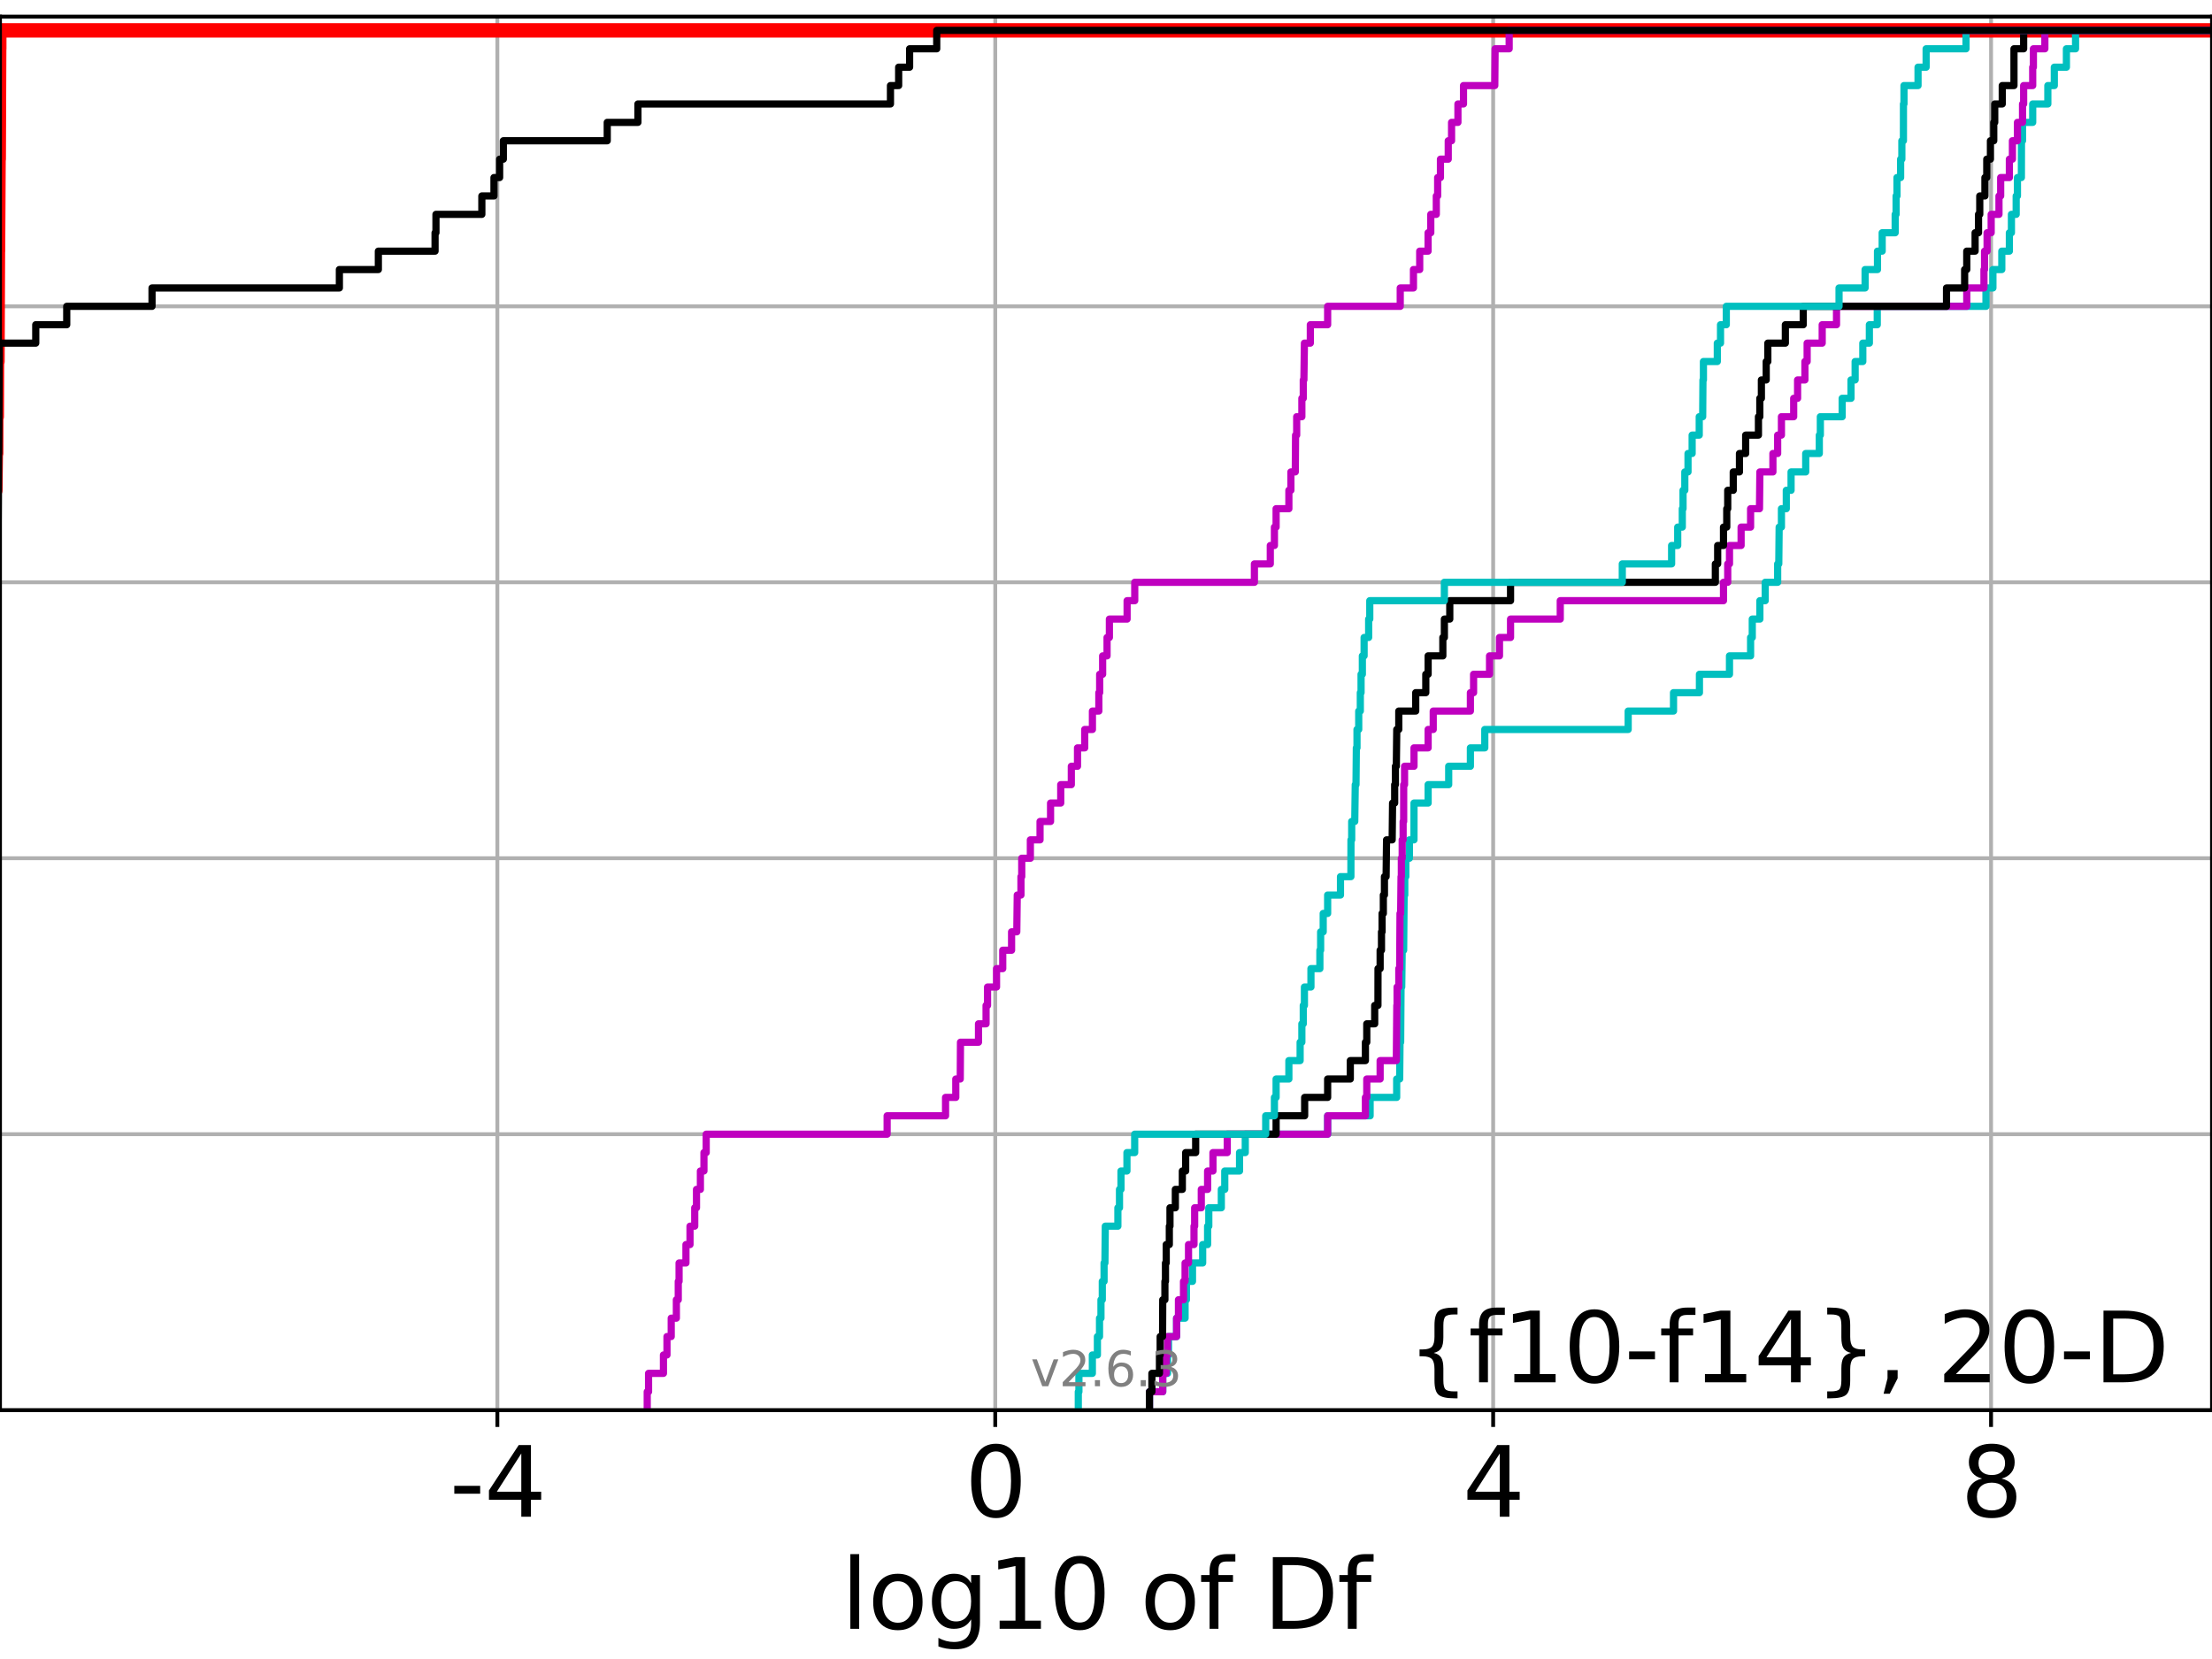 <?xml version="1.0" encoding="utf-8" standalone="no"?>
<!DOCTYPE svg PUBLIC "-//W3C//DTD SVG 1.1//EN"
  "http://www.w3.org/Graphics/SVG/1.1/DTD/svg11.dtd">
<svg xmlns:xlink="http://www.w3.org/1999/xlink" width="460.8pt" height="345.6pt" viewBox="0 0 460.8 345.6" xmlns="http://www.w3.org/2000/svg" version="1.1">
 <defs>
  <style type="text/css">*{stroke-linejoin: round; stroke-linecap: butt}</style>
 </defs>
 <g id="figure_1">
  <g id="patch_1">
   <path d="M 0 345.6 
L 460.8 345.6 
L 460.8 0 
L 0 0 
z
" style="fill: #ffffff"/>
  </g>
  <g id="axes_1">
   <g id="patch_2">
    <path d="M 0 293.76 
L 460.8 293.76 
L 460.8 3.456 
L 0 3.456 
z
" style="fill: #ffffff"/>
   </g>
   <g id="matplotlib.axis_1">
    <g id="xtick_1">
     <g id="line2d_1">
      <path d="M 103.61 293.76 
L 103.61 3.456 
" clip-path="url(#p01124ae3dd)" style="fill: none; stroke: #b0b0b0; stroke-width: 0.8; stroke-linecap: square"/>
     </g>
     <g id="line2d_2">
      <defs>
       <path id="mfa59942eec" d="M 0 0 
L 0 3.5 
" style="stroke: #000000; stroke-width: 0.8"/>
      </defs>
      <g>
       <use xlink:href="#mfa59942eec" x="103.61" y="293.76" style="stroke: #000000; stroke-width: 0.8"/>
      </g>
     </g>
     <g id="text_1">
      <!-- -4 -->
      <g transform="translate(93.639 315.957)scale(0.2 -0.2)">
       <defs>
        <path id="DejaVuSans-2d" d="M 313 2009 
L 1997 2009 
L 1997 1497 
L 313 1497 
L 313 2009 
z
" transform="scale(0.016)"/>
        <path id="DejaVuSans-34" d="M 2419 4116 
L 825 1625 
L 2419 1625 
L 2419 4116 
z
M 2253 4666 
L 3047 4666 
L 3047 1625 
L 3713 1625 
L 3713 1100 
L 3047 1100 
L 3047 0 
L 2419 0 
L 2419 1100 
L 313 1100 
L 313 1709 
L 2253 4666 
z
" transform="scale(0.016)"/>
       </defs>
       <use xlink:href="#DejaVuSans-2d"/>
       <use xlink:href="#DejaVuSans-34" x="36.084"/>
      </g>
     </g>
    </g>
    <g id="xtick_2">
     <g id="line2d_3">
      <path d="M 207.331 293.76 
L 207.331 3.456 
" clip-path="url(#p01124ae3dd)" style="fill: none; stroke: #b0b0b0; stroke-width: 0.8; stroke-linecap: square"/>
     </g>
     <g id="line2d_4">
      <g>
       <use xlink:href="#mfa59942eec" x="207.331" y="293.76" style="stroke: #000000; stroke-width: 0.8"/>
      </g>
     </g>
     <g id="text_2">
      <!-- 0 -->
      <g transform="translate(200.969 315.957)scale(0.2 -0.2)">
       <defs>
        <path id="DejaVuSans-30" d="M 2034 4250 
Q 1547 4250 1301 3770 
Q 1056 3291 1056 2328 
Q 1056 1369 1301 889 
Q 1547 409 2034 409 
Q 2525 409 2770 889 
Q 3016 1369 3016 2328 
Q 3016 3291 2770 3770 
Q 2525 4250 2034 4250 
z
M 2034 4750 
Q 2819 4750 3233 4129 
Q 3647 3509 3647 2328 
Q 3647 1150 3233 529 
Q 2819 -91 2034 -91 
Q 1250 -91 836 529 
Q 422 1150 422 2328 
Q 422 3509 836 4129 
Q 1250 4750 2034 4750 
z
" transform="scale(0.016)"/>
       </defs>
       <use xlink:href="#DejaVuSans-30"/>
      </g>
     </g>
    </g>
    <g id="xtick_3">
     <g id="line2d_5">
      <path d="M 311.053 293.76 
L 311.053 3.456 
" clip-path="url(#p01124ae3dd)" style="fill: none; stroke: #b0b0b0; stroke-width: 0.8; stroke-linecap: square"/>
     </g>
     <g id="line2d_6">
      <g>
       <use xlink:href="#mfa59942eec" x="311.053" y="293.76" style="stroke: #000000; stroke-width: 0.8"/>
      </g>
     </g>
     <g id="text_3">
      <!-- 4 -->
      <g transform="translate(304.69 315.957)scale(0.2 -0.2)">
       <use xlink:href="#DejaVuSans-34"/>
      </g>
     </g>
    </g>
    <g id="xtick_4">
     <g id="line2d_7">
      <path d="M 414.774 293.76 
L 414.774 3.456 
" clip-path="url(#p01124ae3dd)" style="fill: none; stroke: #b0b0b0; stroke-width: 0.8; stroke-linecap: square"/>
     </g>
     <g id="line2d_8">
      <g>
       <use xlink:href="#mfa59942eec" x="414.774" y="293.76" style="stroke: #000000; stroke-width: 0.8"/>
      </g>
     </g>
     <g id="text_4">
      <!-- 8 -->
      <g transform="translate(408.412 315.957)scale(0.2 -0.2)">
       <defs>
        <path id="DejaVuSans-38" d="M 2034 2216 
Q 1584 2216 1326 1975 
Q 1069 1734 1069 1313 
Q 1069 891 1326 650 
Q 1584 409 2034 409 
Q 2484 409 2743 651 
Q 3003 894 3003 1313 
Q 3003 1734 2745 1975 
Q 2488 2216 2034 2216 
z
M 1403 2484 
Q 997 2584 770 2862 
Q 544 3141 544 3541 
Q 544 4100 942 4425 
Q 1341 4750 2034 4750 
Q 2731 4750 3128 4425 
Q 3525 4100 3525 3541 
Q 3525 3141 3298 2862 
Q 3072 2584 2669 2484 
Q 3125 2378 3379 2068 
Q 3634 1759 3634 1313 
Q 3634 634 3220 271 
Q 2806 -91 2034 -91 
Q 1263 -91 848 271 
Q 434 634 434 1313 
Q 434 1759 690 2068 
Q 947 2378 1403 2484 
z
M 1172 3481 
Q 1172 3119 1398 2916 
Q 1625 2713 2034 2713 
Q 2441 2713 2670 2916 
Q 2900 3119 2900 3481 
Q 2900 3844 2670 4047 
Q 2441 4250 2034 4250 
Q 1625 4250 1398 4047 
Q 1172 3844 1172 3481 
z
" transform="scale(0.016)"/>
       </defs>
       <use xlink:href="#DejaVuSans-38"/>
      </g>
     </g>
    </g>
    <g id="text_5">
     <!-- log10 of Df -->
     <g transform="translate(175.214 339.313)scale(0.2 -0.2)">
      <defs>
       <path id="DejaVuSans-6c" d="M 603 4863 
L 1178 4863 
L 1178 0 
L 603 0 
L 603 4863 
z
" transform="scale(0.016)"/>
       <path id="DejaVuSans-6f" d="M 1959 3097 
Q 1497 3097 1228 2736 
Q 959 2375 959 1747 
Q 959 1119 1226 758 
Q 1494 397 1959 397 
Q 2419 397 2687 759 
Q 2956 1122 2956 1747 
Q 2956 2369 2687 2733 
Q 2419 3097 1959 3097 
z
M 1959 3584 
Q 2709 3584 3137 3096 
Q 3566 2609 3566 1747 
Q 3566 888 3137 398 
Q 2709 -91 1959 -91 
Q 1206 -91 779 398 
Q 353 888 353 1747 
Q 353 2609 779 3096 
Q 1206 3584 1959 3584 
z
" transform="scale(0.016)"/>
       <path id="DejaVuSans-67" d="M 2906 1791 
Q 2906 2416 2648 2759 
Q 2391 3103 1925 3103 
Q 1463 3103 1205 2759 
Q 947 2416 947 1791 
Q 947 1169 1205 825 
Q 1463 481 1925 481 
Q 2391 481 2648 825 
Q 2906 1169 2906 1791 
z
M 3481 434 
Q 3481 -459 3084 -895 
Q 2688 -1331 1869 -1331 
Q 1566 -1331 1297 -1286 
Q 1028 -1241 775 -1147 
L 775 -588 
Q 1028 -725 1275 -790 
Q 1522 -856 1778 -856 
Q 2344 -856 2625 -561 
Q 2906 -266 2906 331 
L 2906 616 
Q 2728 306 2450 153 
Q 2172 0 1784 0 
Q 1141 0 747 490 
Q 353 981 353 1791 
Q 353 2603 747 3093 
Q 1141 3584 1784 3584 
Q 2172 3584 2450 3431 
Q 2728 3278 2906 2969 
L 2906 3500 
L 3481 3500 
L 3481 434 
z
" transform="scale(0.016)"/>
       <path id="DejaVuSans-31" d="M 794 531 
L 1825 531 
L 1825 4091 
L 703 3866 
L 703 4441 
L 1819 4666 
L 2450 4666 
L 2450 531 
L 3481 531 
L 3481 0 
L 794 0 
L 794 531 
z
" transform="scale(0.016)"/>
       <path id="DejaVuSans-20" transform="scale(0.016)"/>
       <path id="DejaVuSans-66" d="M 2375 4863 
L 2375 4384 
L 1825 4384 
Q 1516 4384 1395 4259 
Q 1275 4134 1275 3809 
L 1275 3500 
L 2222 3500 
L 2222 3053 
L 1275 3053 
L 1275 0 
L 697 0 
L 697 3053 
L 147 3053 
L 147 3500 
L 697 3500 
L 697 3744 
Q 697 4328 969 4595 
Q 1241 4863 1831 4863 
L 2375 4863 
z
" transform="scale(0.016)"/>
       <path id="DejaVuSans-44" d="M 1259 4147 
L 1259 519 
L 2022 519 
Q 2988 519 3436 956 
Q 3884 1394 3884 2338 
Q 3884 3275 3436 3711 
Q 2988 4147 2022 4147 
L 1259 4147 
z
M 628 4666 
L 1925 4666 
Q 3281 4666 3915 4102 
Q 4550 3538 4550 2338 
Q 4550 1131 3912 565 
Q 3275 0 1925 0 
L 628 0 
L 628 4666 
z
" transform="scale(0.016)"/>
      </defs>
      <use xlink:href="#DejaVuSans-6c"/>
      <use xlink:href="#DejaVuSans-6f" x="27.783"/>
      <use xlink:href="#DejaVuSans-67" x="88.965"/>
      <use xlink:href="#DejaVuSans-31" x="152.441"/>
      <use xlink:href="#DejaVuSans-30" x="216.064"/>
      <use xlink:href="#DejaVuSans-20" x="279.688"/>
      <use xlink:href="#DejaVuSans-6f" x="311.475"/>
      <use xlink:href="#DejaVuSans-66" x="372.656"/>
      <use xlink:href="#DejaVuSans-20" x="407.861"/>
      <use xlink:href="#DejaVuSans-44" x="439.648"/>
      <use xlink:href="#DejaVuSans-66" x="516.65"/>
     </g>
    </g>
   </g>
   <g id="matplotlib.axis_2">
    <g id="ytick_1">
     <g id="line2d_9">
      <path d="M 0 293.76 
L 460.8 293.76 
" clip-path="url(#p01124ae3dd)" style="fill: none; stroke: #b0b0b0; stroke-width: 0.8; stroke-linecap: square"/>
     </g>
     <g id="line2d_10">
      <defs>
       <path id="m18f3561417" d="M 0 0 
L -3.5 0 
" style="stroke: #000000; stroke-width: 0.8"/>
      </defs>
      <g>
       <use xlink:href="#m18f3561417" x="0" y="293.76" style="stroke: #000000; stroke-width: 0.8"/>
      </g>
     </g>
    </g>
    <g id="ytick_2">
     <g id="line2d_11">
      <path d="M 0 236.274 
L 460.8 236.274 
" clip-path="url(#p01124ae3dd)" style="fill: none; stroke: #b0b0b0; stroke-width: 0.8; stroke-linecap: square"/>
     </g>
     <g id="line2d_12">
      <g>
       <use xlink:href="#m18f3561417" x="0" y="236.274" style="stroke: #000000; stroke-width: 0.8"/>
      </g>
     </g>
    </g>
    <g id="ytick_3">
     <g id="line2d_13">
      <path d="M 0 178.788 
L 460.8 178.788 
" clip-path="url(#p01124ae3dd)" style="fill: none; stroke: #b0b0b0; stroke-width: 0.8; stroke-linecap: square"/>
     </g>
     <g id="line2d_14">
      <g>
       <use xlink:href="#m18f3561417" x="0" y="178.788" style="stroke: #000000; stroke-width: 0.8"/>
      </g>
     </g>
    </g>
    <g id="ytick_4">
     <g id="line2d_15">
      <path d="M 0 121.302 
L 460.8 121.302 
" clip-path="url(#p01124ae3dd)" style="fill: none; stroke: #b0b0b0; stroke-width: 0.8; stroke-linecap: square"/>
     </g>
     <g id="line2d_16">
      <g>
       <use xlink:href="#m18f3561417" x="0" y="121.302" style="stroke: #000000; stroke-width: 0.8"/>
      </g>
     </g>
    </g>
    <g id="ytick_5">
     <g id="line2d_17">
      <path d="M 0 63.816 
L 460.8 63.816 
" clip-path="url(#p01124ae3dd)" style="fill: none; stroke: #b0b0b0; stroke-width: 0.8; stroke-linecap: square"/>
     </g>
     <g id="line2d_18">
      <g>
       <use xlink:href="#m18f3561417" x="0" y="63.816" style="stroke: #000000; stroke-width: 0.8"/>
      </g>
     </g>
    </g>
    <g id="ytick_6">
     <g id="line2d_19">
      <path d="M 0 6.33 
L 460.8 6.33 
" clip-path="url(#p01124ae3dd)" style="fill: none; stroke: #b0b0b0; stroke-width: 0.8; stroke-linecap: square"/>
     </g>
     <g id="line2d_20">
      <g>
       <use xlink:href="#m18f3561417" x="0" y="6.33" style="stroke: #000000; stroke-width: 0.8"/>
      </g>
     </g>
    </g>
   </g>
   <g id="line2d_21">
    <path d="M -1 102.14 
L -0.965 102.14 
L -0.876 94.475 
L -0.801 94.475 
L -0.784 86.811 
L -0.673 86.811 
L -0.63 75.313 
L -0.528 75.313 
L -0.428 52.319 
L -0.408 52.319 
L -0.301 33.157 
L -0.262 33.157 
L -0.167 10.163 
L -0.149 10.163 
L -0.149 6.33 
L -0.149 6.33 
L 460.8 6.33 
L 460.8 6.33 
" clip-path="url(#p01124ae3dd)" style="fill: none; stroke: #ff0000; stroke-width: 3; stroke-linecap: square"/>
   </g>
   <g id="line2d_22">
    <path d="M 239.453 293.76 
L 239.453 289.928 
L 242.221 289.928 
L 242.221 286.095 
L 243.218 286.095 
L 243.218 282.263 
L 243.423 282.263 
L 243.423 278.43 
L 245.104 278.43 
L 245.104 274.598 
L 246.873 274.598 
L 246.873 270.766 
L 247.155 270.766 
L 247.155 266.933 
L 248.416 266.933 
L 248.416 263.101 
L 250.537 263.101 
L 250.537 259.268 
L 251.566 259.268 
L 251.566 255.436 
L 251.815 255.436 
L 251.815 251.604 
L 254.422 251.604 
L 254.422 247.771 
L 255.141 247.771 
L 255.141 243.939 
L 258.22 243.939 
L 258.22 240.106 
L 259.412 240.106 
L 259.412 236.274 
L 276.573 236.274 
L 276.573 232.442 
L 285.42 232.442 
L 285.42 228.609 
L 290.952 228.609 
L 290.952 224.777 
L 291.578 224.777 
L 291.647 217.112 
L 291.782 217.112 
L 291.863 205.615 
L 292.004 205.615 
L 292.102 197.95 
L 292.406 197.95 
L 292.505 186.453 
L 292.637 186.453 
L 292.637 182.621 
L 292.854 182.621 
L 292.854 178.788 
L 293.603 178.788 
L 293.603 174.956 
L 294.558 174.956 
L 294.565 167.291 
L 297.506 167.291 
L 297.506 163.459 
L 301.79 163.459 
L 301.79 159.626 
L 306.31 159.626 
L 306.31 155.794 
L 309.308 155.794 
L 309.308 151.961 
L 339.18 151.961 
L 339.18 148.129 
L 348.625 148.129 
L 348.625 144.297 
L 354.024 144.297 
L 354.024 140.464 
L 360.283 140.464 
L 360.283 136.632 
L 364.68 136.632 
L 364.68 132.799 
L 365.029 132.799 
L 365.029 128.967 
L 366.613 128.967 
L 366.613 125.135 
L 367.727 125.135 
L 367.727 121.302 
L 370.32 121.302 
L 370.32 117.47 
L 370.553 117.47 
L 370.629 109.805 
L 371.105 109.805 
L 371.105 105.973 
L 372.118 105.973 
L 372.118 102.14 
L 373.113 102.14 
L 373.113 98.308 
L 376.163 98.308 
L 376.163 94.475 
L 378.996 94.475 
L 378.996 90.643 
L 379.211 90.643 
L 379.211 86.811 
L 383.758 86.811 
L 383.758 82.978 
L 385.598 82.978 
L 385.598 79.146 
L 386.459 79.146 
L 386.459 75.313 
L 388.058 75.313 
L 388.058 71.481 
L 389.424 71.481 
L 389.424 67.649 
L 391.069 67.649 
L 391.069 63.816 
L 413.715 63.816 
L 413.715 59.984 
L 415.162 59.984 
L 415.162 56.151 
L 417.013 56.151 
L 417.013 52.319 
L 418.589 52.319 
L 418.589 48.487 
L 419.017 48.487 
L 419.017 44.654 
L 420.008 44.654 
L 420.008 40.822 
L 420.271 40.822 
L 420.271 36.989 
L 421.092 36.989 
L 421.111 29.325 
L 421.331 29.325 
L 421.331 25.492 
L 423.451 25.492 
L 423.451 21.66 
L 426.605 21.66 
L 426.605 17.827 
L 427.953 17.827 
L 427.953 13.995 
L 430.472 13.995 
L 430.472 10.163 
L 432.375 10.163 
L 432.375 6.33 
L 432.375 6.33 
L 460.8 6.33 
L 460.8 6.33 
" clip-path="url(#p01124ae3dd)" style="fill: none; stroke: #00bfbf; stroke-width: 1.5; stroke-linecap: square"/>
   </g>
   <g id="line2d_23">
    <path d="M 239.453 293.76 
L 239.453 289.928 
L 242.221 289.928 
L 242.221 286.095 
L 242.946 286.095 
L 242.946 282.263 
L 243.218 282.263 
L 243.218 278.43 
L 245.104 278.43 
L 245.104 274.598 
L 245.493 274.598 
L 245.493 270.766 
L 246.546 270.766 
L 246.546 266.933 
L 246.873 266.933 
L 246.873 263.101 
L 247.59 263.101 
L 247.59 259.268 
L 248.731 259.268 
L 248.731 255.436 
L 248.868 255.436 
L 248.868 251.604 
L 250.25 251.604 
L 250.25 247.771 
L 251.566 247.771 
L 251.566 243.939 
L 252.681 243.939 
L 252.681 240.106 
L 255.658 240.106 
L 255.658 236.274 
L 276.573 236.274 
L 276.573 232.442 
L 284.441 232.442 
L 284.441 228.609 
L 284.723 228.609 
L 284.723 224.777 
L 287.507 224.777 
L 287.507 220.944 
L 290.881 220.944 
L 290.981 209.447 
L 291.036 209.447 
L 291.036 205.615 
L 291.397 205.615 
L 291.397 201.782 
L 291.578 201.782 
L 291.647 190.285 
L 291.782 190.285 
L 291.863 182.621 
L 291.926 182.621 
L 291.926 178.788 
L 292.102 178.788 
L 292.102 174.956 
L 292.294 174.956 
L 292.294 171.123 
L 292.41 171.123 
L 292.416 163.459 
L 292.594 163.459 
L 292.594 159.626 
L 294.565 159.626 
L 294.565 155.794 
L 297.506 155.794 
L 297.506 151.961 
L 298.569 151.961 
L 298.569 148.129 
L 306.31 148.129 
L 306.31 144.297 
L 306.974 144.297 
L 306.974 140.464 
L 310.298 140.464 
L 310.298 136.632 
L 312.369 136.632 
L 312.369 132.799 
L 314.674 132.799 
L 314.674 128.967 
L 325.03 128.967 
L 325.03 125.135 
L 359.035 125.135 
L 359.035 121.302 
L 359.917 121.302 
L 359.917 117.47 
L 360.283 117.47 
L 360.283 113.637 
L 362.704 113.637 
L 362.704 109.805 
L 364.68 109.805 
L 364.68 105.973 
L 366.534 105.973 
L 366.613 98.308 
L 369.329 98.308 
L 369.329 94.475 
L 370.32 94.475 
L 370.32 90.643 
L 371.105 90.643 
L 371.105 86.811 
L 373.657 86.811 
L 373.657 82.978 
L 374.47 82.978 
L 374.47 79.146 
L 375.997 79.146 
L 375.997 75.313 
L 376.46 75.313 
L 376.46 71.481 
L 379.598 71.481 
L 379.598 67.649 
L 382.58 67.649 
L 382.58 63.816 
L 409.712 63.816 
L 409.712 59.984 
L 413.295 59.984 
L 413.295 56.151 
L 413.418 56.151 
L 413.418 52.319 
L 413.946 52.319 
L 413.946 48.487 
L 414.798 48.487 
L 414.798 44.654 
L 416.424 44.654 
L 416.424 40.822 
L 416.778 40.822 
L 416.778 36.989 
L 418.589 36.989 
L 418.589 33.157 
L 419.225 33.157 
L 419.225 29.325 
L 420.271 29.325 
L 420.271 25.492 
L 421.331 25.492 
L 421.331 21.66 
L 421.564 21.66 
L 421.564 17.827 
L 423.451 17.827 
L 423.451 13.995 
L 423.593 13.995 
L 423.593 10.163 
L 425.982 10.163 
L 425.982 6.33 
L 425.982 6.33 
L 460.8 6.33 
L 460.8 6.33 
" clip-path="url(#p01124ae3dd)" style="fill: none; stroke: #bf00bf; stroke-width: 1.5; stroke-linecap: square"/>
   </g>
   <g id="line2d_24">
    <path d="M 239.453 293.76 
L 239.453 289.928 
L 239.96 289.928 
L 239.96 286.095 
L 241.536 286.095 
L 241.536 282.263 
L 241.685 282.263 
L 241.685 278.43 
L 242.186 278.43 
L 242.221 270.766 
L 242.672 270.766 
L 242.672 266.933 
L 242.789 266.933 
L 242.789 263.101 
L 242.946 263.101 
L 242.946 259.268 
L 243.592 259.268 
L 243.592 255.436 
L 243.727 255.436 
L 243.727 251.604 
L 244.846 251.604 
L 244.846 247.771 
L 246.302 247.771 
L 246.302 243.939 
L 246.997 243.939 
L 246.997 240.106 
L 249.08 240.106 
L 249.08 236.274 
L 265.836 236.274 
L 265.836 232.442 
L 271.784 232.442 
L 271.784 228.609 
L 276.573 228.609 
L 276.573 224.777 
L 281.293 224.777 
L 281.293 220.944 
L 284.441 220.944 
L 284.441 217.112 
L 284.723 217.112 
L 284.723 213.28 
L 286.374 213.28 
L 286.374 209.447 
L 287.051 209.447 
L 287.063 201.782 
L 287.507 201.782 
L 287.507 197.95 
L 287.789 197.95 
L 287.789 194.118 
L 287.914 194.118 
L 287.914 190.285 
L 288.174 190.285 
L 288.174 186.453 
L 288.405 186.453 
L 288.405 182.621 
L 288.75 182.621 
L 288.845 174.956 
L 290.013 174.956 
L 290.098 167.291 
L 290.536 167.291 
L 290.536 163.459 
L 290.688 163.459 
L 290.688 159.626 
L 290.881 159.626 
L 290.971 151.961 
L 291.391 151.961 
L 291.391 148.129 
L 294.922 148.129 
L 294.922 144.297 
L 297.021 144.297 
L 297.021 140.464 
L 297.506 140.464 
L 297.506 136.632 
L 300.569 136.632 
L 300.569 132.799 
L 300.89 132.799 
L 300.89 128.967 
L 302.016 128.967 
L 302.016 125.135 
L 314.674 125.135 
L 314.674 121.302 
L 357.339 121.302 
L 357.339 117.47 
L 357.823 117.47 
L 357.823 113.637 
L 359.035 113.637 
L 359.035 109.805 
L 359.715 109.805 
L 359.715 105.973 
L 359.917 105.973 
L 359.917 102.14 
L 361.067 102.14 
L 361.067 98.308 
L 362.361 98.308 
L 362.361 94.475 
L 363.653 94.475 
L 363.653 90.643 
L 366.317 90.643 
L 366.317 86.811 
L 366.602 86.811 
L 366.602 82.978 
L 366.93 82.978 
L 366.93 79.146 
L 367.934 79.146 
L 367.934 75.313 
L 368.27 75.313 
L 368.27 71.481 
L 371.923 71.481 
L 371.923 67.649 
L 375.649 67.649 
L 375.649 63.816 
L 405.495 63.816 
L 405.495 59.984 
L 409.27 59.984 
L 409.27 56.151 
L 409.712 56.151 
L 409.712 52.319 
L 411.451 52.319 
L 411.451 48.487 
L 412.162 48.487 
L 412.162 44.654 
L 412.421 44.654 
L 412.421 40.822 
L 413.495 40.822 
L 413.495 36.989 
L 413.881 36.989 
L 413.881 33.157 
L 414.643 33.157 
L 414.643 29.325 
L 415.338 29.325 
L 415.338 25.492 
L 415.542 25.492 
L 415.542 21.66 
L 417.106 21.66 
L 417.106 17.827 
L 419.548 17.827 
L 419.549 10.163 
L 421.564 10.163 
L 421.564 6.33 
L 421.564 6.33 
L 460.8 6.33 
L 460.8 6.33 
" clip-path="url(#p01124ae3dd)" style="fill: none; stroke: #000000; stroke-width: 1.5; stroke-linecap: square"/>
   </g>
   <g id="line2d_25">
    <path d="M 224.629 293.76 
L 224.629 289.928 
L 224.758 289.928 
L 224.758 286.095 
L 227.557 286.095 
L 227.557 282.263 
L 228.61 282.263 
L 228.61 278.43 
L 229.049 278.43 
L 229.049 274.598 
L 229.352 274.598 
L 229.352 270.766 
L 229.629 270.766 
L 229.629 266.933 
L 229.998 266.933 
L 229.998 263.101 
L 230.176 263.101 
L 230.255 255.436 
L 232.876 255.436 
L 232.876 251.604 
L 233.211 251.604 
L 233.211 247.771 
L 233.521 247.771 
L 233.521 243.939 
L 234.764 243.939 
L 234.764 240.106 
L 236.375 240.106 
L 236.375 236.274 
L 263.671 236.274 
L 263.671 232.442 
L 265.486 232.442 
L 265.486 228.609 
L 265.836 228.609 
L 265.836 224.777 
L 268.497 224.777 
L 268.497 220.944 
L 270.84 220.944 
L 270.84 217.112 
L 271.201 217.112 
L 271.201 213.28 
L 271.495 213.28 
L 271.495 209.447 
L 271.734 209.447 
L 271.734 205.615 
L 273.094 205.615 
L 273.094 201.782 
L 274.954 201.782 
L 274.954 197.95 
L 275.113 197.95 
L 275.113 194.118 
L 275.647 194.118 
L 275.647 190.285 
L 276.573 190.285 
L 276.573 186.453 
L 279.247 186.453 
L 279.247 182.621 
L 281.416 182.621 
L 281.433 174.956 
L 281.584 174.956 
L 281.584 171.123 
L 282.22 171.123 
L 282.324 163.459 
L 282.48 163.459 
L 282.551 155.794 
L 282.687 155.794 
L 282.687 151.961 
L 283.047 151.961 
L 283.047 148.129 
L 283.38 148.129 
L 283.38 144.297 
L 283.534 144.297 
L 283.534 140.464 
L 283.804 140.464 
L 283.804 136.632 
L 284.169 136.632 
L 284.169 132.799 
L 285.116 132.799 
L 285.116 128.967 
L 285.349 128.967 
L 285.349 125.135 
L 300.89 125.135 
L 300.89 121.302 
L 337.952 121.302 
L 337.952 117.47 
L 348.228 117.47 
L 348.228 113.637 
L 349.498 113.637 
L 349.498 109.805 
L 350.454 109.805 
L 350.454 105.973 
L 350.608 105.973 
L 350.608 102.14 
L 350.977 102.14 
L 350.977 98.308 
L 351.644 98.308 
L 351.644 94.475 
L 352.503 94.475 
L 352.503 90.643 
L 353.982 90.643 
L 353.982 86.811 
L 354.699 86.811 
L 354.756 79.146 
L 354.854 79.146 
L 354.854 75.313 
L 357.747 75.313 
L 357.747 71.481 
L 358.416 71.481 
L 358.416 67.649 
L 359.619 67.649 
L 359.619 63.816 
L 383.105 63.816 
L 383.105 59.984 
L 388.534 59.984 
L 388.534 56.151 
L 391.116 56.151 
L 391.116 52.319 
L 392.092 52.319 
L 392.092 48.487 
L 394.799 48.487 
L 394.799 44.654 
L 394.99 44.654 
L 394.99 40.822 
L 395.173 40.822 
L 395.173 36.989 
L 395.937 36.989 
L 395.937 33.157 
L 396.192 33.157 
L 396.192 29.325 
L 396.519 29.325 
L 396.525 21.66 
L 396.635 21.66 
L 396.635 17.827 
L 399.562 17.827 
L 399.562 13.995 
L 401.248 13.995 
L 401.248 10.163 
L 409.551 10.163 
L 409.551 6.33 
L 409.551 6.33 
L 460.8 6.33 
L 460.8 6.33 
" clip-path="url(#p01124ae3dd)" style="fill: none; stroke: #00bfbf; stroke-width: 1.5; stroke-linecap: square"/>
   </g>
   <g id="line2d_26">
    <path d="M 134.829 293.76 
L 134.829 289.928 
L 135.108 289.928 
L 135.108 286.095 
L 138.209 286.095 
L 138.209 282.263 
L 138.943 282.263 
L 138.943 278.43 
L 139.828 278.43 
L 139.828 274.598 
L 140.9 274.598 
L 140.9 270.766 
L 141.295 270.766 
L 141.295 266.933 
L 141.464 266.933 
L 141.464 263.101 
L 142.896 263.101 
L 142.896 259.268 
L 143.741 259.268 
L 143.741 255.436 
L 144.725 255.436 
L 144.725 251.604 
L 145.094 251.604 
L 145.094 247.771 
L 145.906 247.771 
L 145.906 243.939 
L 146.646 243.939 
L 146.646 240.106 
L 147.115 240.106 
L 147.115 236.274 
L 184.805 236.274 
L 184.805 232.442 
L 196.976 232.442 
L 196.976 228.609 
L 199.108 228.609 
L 199.108 224.777 
L 200.038 224.777 
L 200.086 217.112 
L 203.839 217.112 
L 203.839 213.28 
L 205.415 213.28 
L 205.415 209.447 
L 205.725 209.447 
L 205.725 205.615 
L 207.598 205.615 
L 207.598 201.782 
L 208.889 201.782 
L 208.889 197.95 
L 210.73 197.95 
L 210.73 194.118 
L 211.816 194.118 
L 211.912 186.453 
L 212.684 186.453 
L 212.684 182.621 
L 212.847 182.621 
L 212.847 178.788 
L 214.643 178.788 
L 214.643 174.956 
L 216.659 174.956 
L 216.659 171.123 
L 218.85 171.123 
L 218.85 167.291 
L 220.971 167.291 
L 220.971 163.459 
L 223.177 163.459 
L 223.177 159.626 
L 224.465 159.626 
L 224.465 155.794 
L 225.966 155.794 
L 225.966 151.961 
L 227.571 151.961 
L 227.571 148.129 
L 228.908 148.129 
L 228.908 144.297 
L 229.08 144.297 
L 229.08 140.464 
L 229.701 140.464 
L 229.701 136.632 
L 230.619 136.632 
L 230.619 132.799 
L 231.106 132.799 
L 231.106 128.967 
L 234.796 128.967 
L 234.796 125.135 
L 236.389 125.135 
L 236.389 121.302 
L 261.317 121.302 
L 261.317 117.47 
L 264.627 117.47 
L 264.627 113.637 
L 265.486 113.637 
L 265.486 109.805 
L 265.836 109.805 
L 265.836 105.973 
L 268.497 105.973 
L 268.497 102.14 
L 268.916 102.14 
L 268.916 98.308 
L 269.833 98.308 
L 269.891 90.643 
L 270.124 90.643 
L 270.124 86.811 
L 271.201 86.811 
L 271.201 82.978 
L 271.495 82.978 
L 271.495 79.146 
L 271.627 79.146 
L 271.734 71.481 
L 272.964 71.481 
L 272.964 67.649 
L 276.573 67.649 
L 276.573 63.816 
L 291.694 63.816 
L 291.694 59.984 
L 294.448 59.984 
L 294.448 56.151 
L 295.751 56.151 
L 295.751 52.319 
L 297.496 52.319 
L 297.496 48.487 
L 298.059 48.487 
L 298.059 44.654 
L 299.209 44.654 
L 299.209 40.822 
L 299.491 40.822 
L 299.491 36.989 
L 300.071 36.989 
L 300.071 33.157 
L 301.695 33.157 
L 301.695 29.325 
L 302.387 29.325 
L 302.387 25.492 
L 303.713 25.492 
L 303.713 21.66 
L 304.873 21.66 
L 304.873 17.827 
L 311.394 17.827 
L 311.459 10.163 
L 314.387 10.163 
L 314.387 6.33 
L 314.387 6.33 
L 460.8 6.33 
L 460.8 6.33 
" clip-path="url(#p01124ae3dd)" style="fill: none; stroke: #bf00bf; stroke-width: 1.5; stroke-linecap: square"/>
   </g>
   <g id="line2d_27">
    <path d="M -1 155.794 
L -0.965 155.794 
L -0.876 148.129 
L -0.801 148.129 
L -0.784 140.464 
L -0.663 140.464 
L -0.663 136.632 
L -0.528 136.632 
L -0.428 113.637 
L -0.408 113.637 
L -0.301 94.475 
L -0.262 94.475 
L -0.167 75.313 
L -0.149 75.313 
L -0.149 71.481 
L 7.449 71.481 
L 7.449 67.649 
L 13.902 67.649 
L 13.902 63.816 
L 31.67 63.816 
L 31.67 59.984 
L 70.699 59.984 
L 70.699 56.151 
L 78.819 56.151 
L 78.819 52.319 
L 90.633 52.319 
L 90.633 48.487 
L 90.819 48.487 
L 90.819 44.654 
L 100.378 44.654 
L 100.378 40.822 
L 102.904 40.822 
L 102.904 36.989 
L 104.082 36.989 
L 104.082 33.157 
L 104.856 33.157 
L 104.856 29.325 
L 126.499 29.325 
L 126.499 25.492 
L 132.89 25.492 
L 132.89 21.66 
L 185.499 21.66 
L 185.499 17.827 
L 187.207 17.827 
L 187.207 13.995 
L 189.488 13.995 
L 189.488 10.163 
L 195.138 10.163 
L 195.138 6.33 
L 195.138 6.33 
L 460.8 6.33 
L 460.8 6.33 
" clip-path="url(#p01124ae3dd)" style="fill: none; stroke: #000000; stroke-width: 1.5; stroke-linecap: square"/>
   </g>
   <g id="patch_3">
    <path d="M 0 293.76 
L 0 3.456 
" style="fill: none; stroke: #000000; stroke-width: 0.8; stroke-linejoin: miter; stroke-linecap: square"/>
   </g>
   <g id="patch_4">
    <path d="M 460.8 293.76 
L 460.8 3.456 
" style="fill: none; stroke: #000000; stroke-width: 0.8; stroke-linejoin: miter; stroke-linecap: square"/>
   </g>
   <g id="patch_5">
    <path d="M 0 293.76 
L 460.8 293.76 
" style="fill: none; stroke: #000000; stroke-width: 0.8; stroke-linejoin: miter; stroke-linecap: square"/>
   </g>
   <g id="patch_6">
    <path d="M 0 3.456 
L 460.8 3.456 
" style="fill: none; stroke: #000000; stroke-width: 0.8; stroke-linejoin: miter; stroke-linecap: square"/>
   </g>
   <g id="text_6">
    <!-- {f10-f14}, 20-D -->
    <g transform="translate(293.159 287.954)scale(0.2 -0.2)">
     <defs>
      <path id="DejaVuSans-7b" d="M 3272 -594 
L 3272 -1044 
L 3078 -1044 
Q 2300 -1044 2036 -812 
Q 1772 -581 1772 109 
L 1772 856 
Q 1772 1328 1603 1509 
Q 1434 1691 991 1691 
L 800 1691 
L 800 2138 
L 991 2138 
Q 1438 2138 1605 2317 
Q 1772 2497 1772 2963 
L 1772 3713 
Q 1772 4403 2036 4633 
Q 2300 4863 3078 4863 
L 3272 4863 
L 3272 4416 
L 3059 4416 
Q 2619 4416 2484 4278 
Q 2350 4141 2350 3700 
L 2350 2925 
Q 2350 2434 2208 2212 
Q 2066 1991 1722 1913 
Q 2069 1828 2209 1606 
Q 2350 1384 2350 897 
L 2350 122 
Q 2350 -319 2484 -456 
Q 2619 -594 3059 -594 
L 3272 -594 
z
" transform="scale(0.016)"/>
      <path id="DejaVuSans-7d" d="M 800 -594 
L 1019 -594 
Q 1456 -594 1589 -459 
Q 1722 -325 1722 122 
L 1722 897 
Q 1722 1384 1862 1606 
Q 2003 1828 2350 1913 
Q 2003 1991 1862 2212 
Q 1722 2434 1722 2925 
L 1722 3700 
Q 1722 4144 1589 4280 
Q 1456 4416 1019 4416 
L 800 4416 
L 800 4863 
L 997 4863 
Q 1775 4863 2036 4633 
Q 2297 4403 2297 3713 
L 2297 2963 
Q 2297 2497 2465 2317 
Q 2634 2138 3078 2138 
L 3272 2138 
L 3272 1691 
L 3078 1691 
Q 2634 1691 2465 1509 
Q 2297 1328 2297 856 
L 2297 109 
Q 2297 -581 2036 -812 
Q 1775 -1044 997 -1044 
L 800 -1044 
L 800 -594 
z
" transform="scale(0.016)"/>
      <path id="DejaVuSans-2c" d="M 750 794 
L 1409 794 
L 1409 256 
L 897 -744 
L 494 -744 
L 750 256 
L 750 794 
z
" transform="scale(0.016)"/>
      <path id="DejaVuSans-32" d="M 1228 531 
L 3431 531 
L 3431 0 
L 469 0 
L 469 531 
Q 828 903 1448 1529 
Q 2069 2156 2228 2338 
Q 2531 2678 2651 2914 
Q 2772 3150 2772 3378 
Q 2772 3750 2511 3984 
Q 2250 4219 1831 4219 
Q 1534 4219 1204 4116 
Q 875 4013 500 3803 
L 500 4441 
Q 881 4594 1212 4672 
Q 1544 4750 1819 4750 
Q 2544 4750 2975 4387 
Q 3406 4025 3406 3419 
Q 3406 3131 3298 2873 
Q 3191 2616 2906 2266 
Q 2828 2175 2409 1742 
Q 1991 1309 1228 531 
z
" transform="scale(0.016)"/>
     </defs>
     <use xlink:href="#DejaVuSans-7b"/>
     <use xlink:href="#DejaVuSans-66" x="63.623"/>
     <use xlink:href="#DejaVuSans-31" x="98.828"/>
     <use xlink:href="#DejaVuSans-30" x="162.451"/>
     <use xlink:href="#DejaVuSans-2d" x="226.074"/>
     <use xlink:href="#DejaVuSans-66" x="262.158"/>
     <use xlink:href="#DejaVuSans-31" x="297.363"/>
     <use xlink:href="#DejaVuSans-34" x="360.986"/>
     <use xlink:href="#DejaVuSans-7d" x="424.609"/>
     <use xlink:href="#DejaVuSans-2c" x="488.232"/>
     <use xlink:href="#DejaVuSans-20" x="520.02"/>
     <use xlink:href="#DejaVuSans-32" x="551.807"/>
     <use xlink:href="#DejaVuSans-30" x="615.43"/>
     <use xlink:href="#DejaVuSans-2d" x="679.053"/>
     <use xlink:href="#DejaVuSans-44" x="715.137"/>
    </g>
   </g>
   <g id="text_7">
    <!-- v2.6.3 -->
    <g style="fill: #808080" transform="translate(214.719 288.777)scale(0.1 -0.1)">
     <defs>
      <path id="DejaVuSans-76" d="M 191 3500 
L 800 3500 
L 1894 563 
L 2988 3500 
L 3597 3500 
L 2284 0 
L 1503 0 
L 191 3500 
z
" transform="scale(0.016)"/>
      <path id="DejaVuSans-2e" d="M 684 794 
L 1344 794 
L 1344 0 
L 684 0 
L 684 794 
z
" transform="scale(0.016)"/>
      <path id="DejaVuSans-36" d="M 2113 2584 
Q 1688 2584 1439 2293 
Q 1191 2003 1191 1497 
Q 1191 994 1439 701 
Q 1688 409 2113 409 
Q 2538 409 2786 701 
Q 3034 994 3034 1497 
Q 3034 2003 2786 2293 
Q 2538 2584 2113 2584 
z
M 3366 4563 
L 3366 3988 
Q 3128 4100 2886 4159 
Q 2644 4219 2406 4219 
Q 1781 4219 1451 3797 
Q 1122 3375 1075 2522 
Q 1259 2794 1537 2939 
Q 1816 3084 2150 3084 
Q 2853 3084 3261 2657 
Q 3669 2231 3669 1497 
Q 3669 778 3244 343 
Q 2819 -91 2113 -91 
Q 1303 -91 875 529 
Q 447 1150 447 2328 
Q 447 3434 972 4092 
Q 1497 4750 2381 4750 
Q 2619 4750 2861 4703 
Q 3103 4656 3366 4563 
z
" transform="scale(0.016)"/>
      <path id="DejaVuSans-33" d="M 2597 2516 
Q 3050 2419 3304 2112 
Q 3559 1806 3559 1356 
Q 3559 666 3084 287 
Q 2609 -91 1734 -91 
Q 1441 -91 1130 -33 
Q 819 25 488 141 
L 488 750 
Q 750 597 1062 519 
Q 1375 441 1716 441 
Q 2309 441 2620 675 
Q 2931 909 2931 1356 
Q 2931 1769 2642 2001 
Q 2353 2234 1838 2234 
L 1294 2234 
L 1294 2753 
L 1863 2753 
Q 2328 2753 2575 2939 
Q 2822 3125 2822 3475 
Q 2822 3834 2567 4026 
Q 2313 4219 1838 4219 
Q 1578 4219 1281 4162 
Q 984 4106 628 3988 
L 628 4550 
Q 988 4650 1302 4700 
Q 1616 4750 1894 4750 
Q 2613 4750 3031 4423 
Q 3450 4097 3450 3541 
Q 3450 3153 3228 2886 
Q 3006 2619 2597 2516 
z
" transform="scale(0.016)"/>
     </defs>
     <use xlink:href="#DejaVuSans-76"/>
     <use xlink:href="#DejaVuSans-32" x="59.18"/>
     <use xlink:href="#DejaVuSans-2e" x="122.803"/>
     <use xlink:href="#DejaVuSans-36" x="154.59"/>
     <use xlink:href="#DejaVuSans-2e" x="218.213"/>
     <use xlink:href="#DejaVuSans-33" x="250"/>
    </g>
   </g>
  </g>
 </g>
 <defs>
  <clipPath id="p01124ae3dd">
   <rect x="0" y="3.456" width="460.8" height="290.304"/>
  </clipPath>
 </defs>
</svg>
